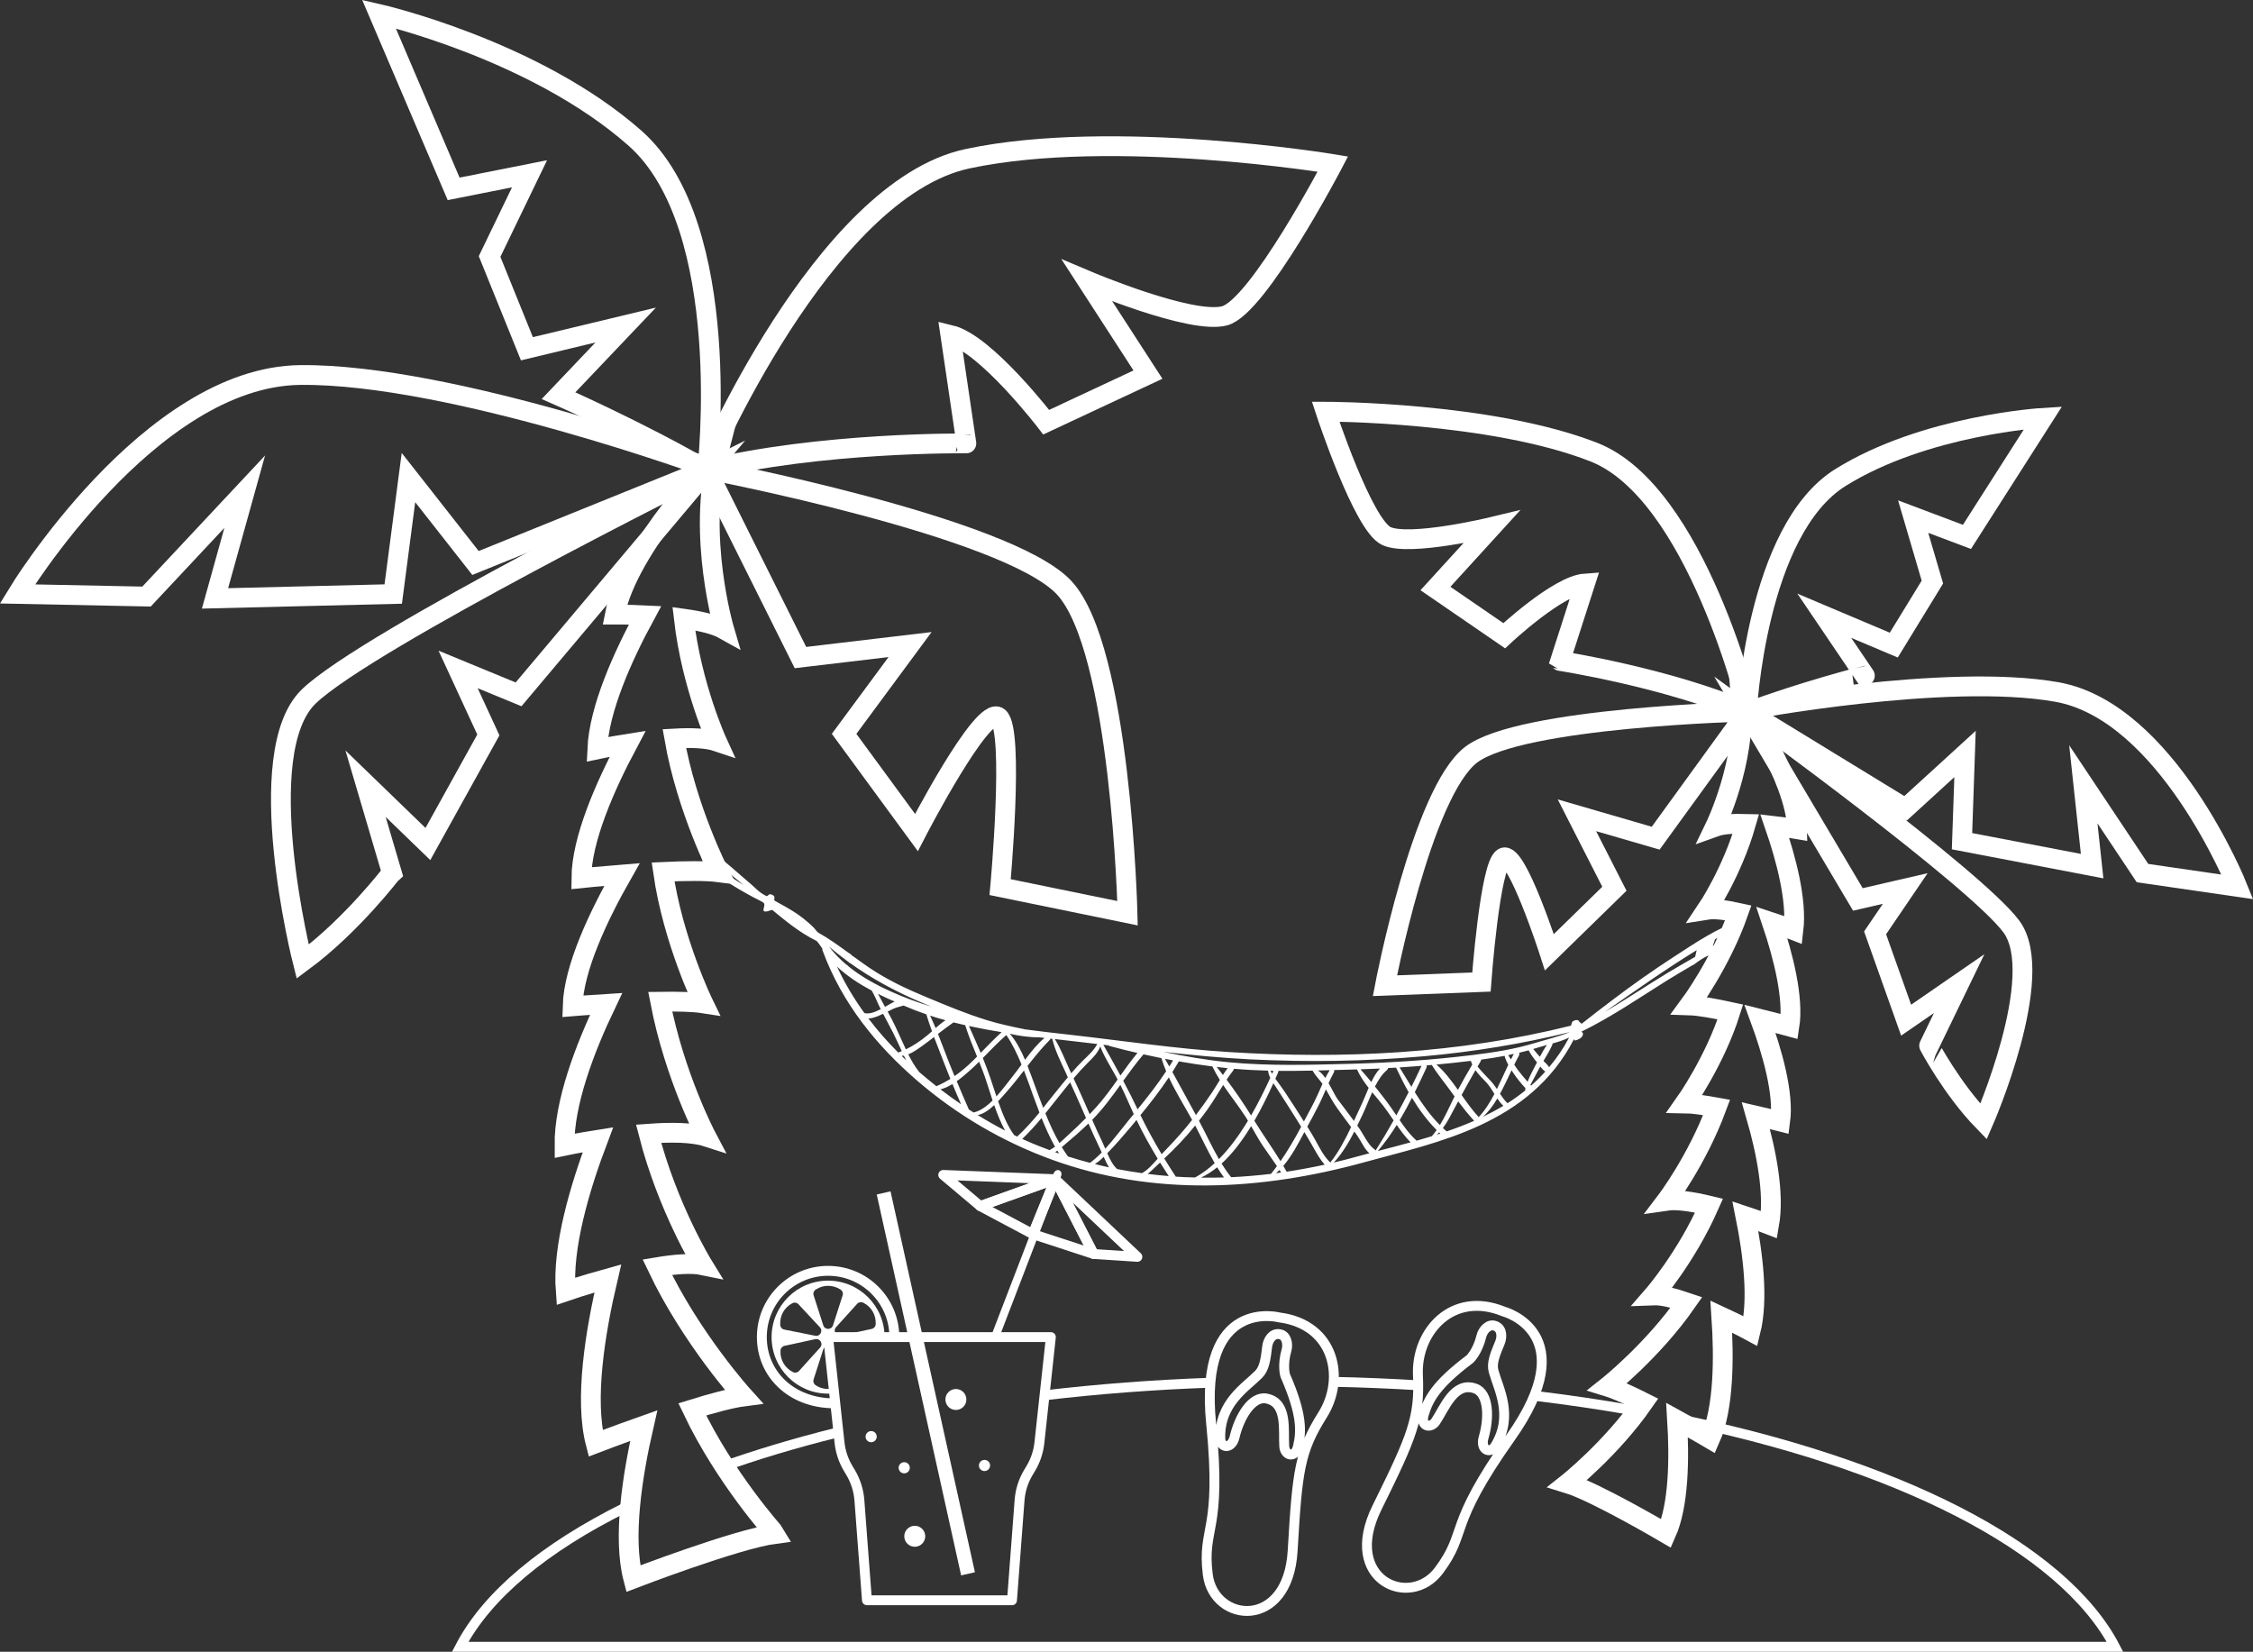 <?xml version="1.0" encoding="utf-8"?>
<!-- Generator: Adobe Illustrator 23.0.3, SVG Export Plug-In . SVG Version: 6.00 Build 0)  -->
<svg version="1.1" xmlns="http://www.w3.org/2000/svg" xmlns:xlink="http://www.w3.org/1999/xlink" x="0px" y="0px"
	 viewBox="0 0 455.72 334.08" style="enable-background:new 0 0 455.72 334.08;" xml:space="preserve">
<rect x="0" y="0" width="455.72" height="334.08" fill="#333333" stroke="none"/>
<style type="text/css">
	.st0{display:none;}
	.st1{display:inline;}
	.st2{fill:none;stroke:#FFFFFF;stroke-width:2;stroke-miterlimit:10;}
	.st3{fill:none;stroke:#FFFFFF;stroke-width:4;stroke-miterlimit:10;}
	.st4{fill:none;stroke:#FFFFFF;stroke-width:2;stroke-linecap:round;stroke-linejoin:round;stroke-miterlimit:10;}
	.st5{fill:#FFFFFF;}
	.st6{fill:none;}
</style>
<g id="Camada_2" class="st0">
	<rect x="-994.97" y="-1175.27" class="st1" width="369.41" height="310.66"/>
	<rect x="-605.85" y="-1175.27" class="st1" width="369.41" height="310.66"/>
	<rect x="-216.63" y="-1175.27" class="st1" width="369.41" height="310.66"/>
	<rect x="172.59" y="-1175.27" class="st1" width="369.41" height="310.66"/>
	<rect x="-666.86" y="-904.91" class="st1" width="41.29" height="41.29"/>
</g>
<g id="Layer_1">
	<g>
		<path class="st2" d="M169.09,289.81c-8.3,2.07-16.12,4.42-23.38,7.01"/>
		<path class="st2" d="M244.83,279.67c-11.56,0.41-22.79,1.28-33.57,2.55"/>
		<path class="st2" d="M286.87,280.19c-5.6-0.34-11.29-0.58-17.06-0.7"/>
		<path class="st2" d="M329.9,285.19c-6.24-1.1-12.69-2.05-19.3-2.85"/>
		<path class="st2" d="M126.46,304.92c-16.27,8.08-27.92,17.68-33.38,28.16H427.8c-10.57-20.27-44.27-37.21-89.76-46.36"/>
		<path class="st3" d="M363.5,167.71c-0.24-10.36-11.32-26.21-11.32-26.21c1.13,12.53-5.27,25.73-5.27,25.73
			c1.5-0.54,3.82-0.67,6.25-0.6c-2.82,9.8-7.94,17.39-7.94,17.39c1.6-0.26,3.94,0.05,6.4,0.6c-3.57,10.18-9.91,18.73-9.91,18.73
			c1.94,0.06,5.07,0.62,8.3,1.32c-3.15,9.96-9.22,18.5-9.22,18.5c1.55,0.02,3.9,0.36,6.44,0.82c-3.98,10.73-10.18,18.88-10.18,18.88
			c2.16-0.32,5.38,0.19,8.65,0.98c-4.64,10.51-11.3,18.16-11.3,18.16c1.75-0.07,4.18,0.53,6.73,1.4
			c-6.84,9.81-15.98,17.05-15.98,17.05c1.8,0.55,4.47,1.76,7.29,3.18c-6.57,9.43-15.36,16.39-15.36,16.39
			c5.62,1.71,19.94,10.14,19.94,10.14c2.56-5.72,2.69-15.12,2.21-22.94c3.77,2.07,6.7,3.8,6.7,3.8c2.76-6.17,2.81-16.43,2.25-24.73
			c3.38,1.56,5.92,2.94,5.92,2.94c1.6-6.44,0.49-15.61-1.05-23.25c2.82,0.94,4.8,1.71,4.8,1.71c1.12-6.32-0.6-14.87-2.68-22.05
			c2.84,0.65,4.92,1.18,4.92,1.18c0.78-5.7-1.65-14.13-4.08-20.75c3.38,0.84,5.94,1.54,5.94,1.54c0.91-5.74-1.24-14.19-3.55-21.06
			c2.54,0.84,4.37,1.56,4.37,1.56c0.73-6.06-1.51-14.46-3.78-21.04C361.58,167.38,363.5,167.71,363.5,167.71z"/>
		<path class="st3" d="M353.84,144.16c0,0-10.62-44.52-31.42-52.7c-20.81-8.18-54.28-8.2-54.28-8.2s7.56,23.02,12.31,25.17
			c4.75,2.15,21.24-1.83,21.24-1.83l-11.34,12.43l13.91,9.55c0,0,10.88-10.19,16.36-10.57l-5.05,15.68
			C315.58,133.7,337.31,137.03,353.84,144.16z"/>
		<path class="st3" d="M353.34,144.11c0,0,1.84-36.84,18.91-47.51c17.07-10.66,40.99-12.09,40.99-12.09l-15.38,24.08l-10.88-4.1
			l3.89,13.24l-7.81,12.75l-14.06-5.94l8.21,12.12C377.22,136.66,364.49,139.9,353.34,144.11z"/>
		<path class="st3" d="M280.13,199.37c0,0,7.46-39.1,17.44-46.72c9.98-7.62,55.9-8.72,55.9-8.72l-18.57,25.6l-15.93-4.63l7.58,14.86
			l-13.15,12.84c0,0-6.63-20.57-9.32-19.13c-2.7,1.44-4.43,25.16-4.43,25.16L280.13,199.37z"/>
		<path class="st3" d="M452.57,179.38c0,0-14.19-35.46-36.54-39.42c-22.35-3.96-62.99,3.73-62.99,3.73l32.39,19.81l12.04-11
			l-0.61,17.64l26.32,5.04l-1.78-16.55l11.97,17.96L452.57,179.38z"/>
		<path class="st3" d="M401.22,226.86c0,0,12.98-29.62,5.6-39.49c-7.38-9.87-53.43-43.24-53.43-43.24l22.41,37.79l9.58-2.21
			l-6.1,8.97l6.28,17.66l10.73-7.4l-6.08,12.56C390.2,211.5,394.81,220.26,401.22,226.86z"/>
		<path class="st3" d="M140.03,285.06c4.06-1.26,7.87-2.28,10.38-2.61c0,0-10.54-11.62-17.46-26.16c3.58-0.6,6.93-0.86,9.24-0.38
			c0,0-7.16-11.63-11-26.61c4.51-0.33,8.9-0.29,11.7,0.61c0,0-6.44-12.2-9.35-27.31c3.47-0.05,6.68,0.02,8.74,0.34
			c0,0-6.17-12.67-8.16-26.59c4.44-0.21,8.72-0.26,11.31,0.08c0,0-6.53-12.75-9.03-27.06c3.38-0.19,6.56-0.09,8.63,0.61
			c0,0-5.13-11.21-6.71-24.84c3.25,0.45,6.3,1.13,8.17,2.18c0,0-5.59-18.94-1.32-35.32c0,0-18.2,18.6-20.81,32.3
			c0,0,2.61-0.02,6.11,0.15c-4.47,8.23-9.3,18.89-9.66,27.1c0,0,2.59-0.55,6.14-1.11c-4.59,8.62-9.31,19.36-9.36,27.18
			c0,0,3.55-0.37,8.22-0.74c-4.69,8.25-9.78,18.91-9.99,26.65c0,0,2.87-0.24,6.78-0.48c-4.35,9.08-8.52,20.06-8.42,28.69
			c0,0,2.81-0.59,6.76-1.21c-3.72,9.81-7.22,21.74-6.52,30.65c0,0,3.69-1.27,8.52-2.6c-2.57,10.9-4.76,24.54-2.46,33.34
			c0,0,4.27-1.64,9.73-3.57c-2.36,10.27-4.26,22.79-2.12,30.95c0,0,20.87-8.03,28.72-9.06C156.8,310.22,146.67,299.03,140.03,285.06
			z"/>
		<path class="st3" d="M142.37,95.14c0,0,23.92-56.77,53.35-63.04c29.43-6.27,73.88,1.08,73.88,1.08s-15.12,28.9-21.9,30.7
			c-6.77,1.8-27.81-7.12-27.81-7.12l12.31,19.01l-20.58,9.62c0,0-12.2-15.93-19.39-17.65l3.24,21.94
			C195.49,89.69,165.9,89.32,142.37,95.14z"/>
		<path class="st3" d="M143.05,95.18c0,0,5.69-49.33-14.63-67.25c-20.31-17.92-51.77-25.1-51.77-25.1L91.76,38.2l15.35-3.05
			l-8.08,16.73l7.55,18.66l19.98-4.8l-13.58,14.28C112.98,80.02,129.18,87.13,143.05,95.18z"/>
		<path class="st3" d="M228.07,184.71c0,0-1.29-53.56-12.86-65.88c-11.57-12.32-72.31-23.91-72.31-23.91L161.91,133l22.17-2.63
			l-13.34,18.06l14.63,19.95c0,0,13.34-25.85,16.6-23.34c3.26,2.51,0.33,34.39,0.33,34.39L228.07,184.71z"/>
		<path class="st3" d="M3.51,120.13c0,0,26.67-43.96,57.22-44.28c30.55-0.32,82.82,18.85,82.82,18.85l-47.37,19.17L82.62,96.59
			l-3.08,23.56l-36.05,0.88l6.01-21.58l-19.86,21.21L3.51,120.13z"/>
		<path class="st3" d="M61.22,194.51c0,0-10.71-42.2,1.27-53.68c11.98-11.48,80.49-45.63,80.49-45.63l-38.09,45.24l-12.23-5.04
			l6.12,13.25l-12.23,22.06l-12.61-12.2l5.31,18.01C79.24,176.53,71.18,187.15,61.22,194.51z"/>
		<path class="st4" d="M258.81,266.47c0,0-16.41-4.37-13.83,21.47c2.23,22.24-1.9,20.71-0.68,30.52s16.23,11.36,17.17-4.82
			c0.94-16.18,1.41-20.08,6.05-27.46C272.17,278.8,269.95,267.93,258.81,266.47z M262.54,292.58c-0.57,2.47-2.64,1.83-2.77,0
			c-0.23-3.16,0.77-8.92-3.63-9.72c-2.94-0.53-5.48,3.8-6.4,7.75c-0.59,2.55-2.85,2.36-2.91,0.3c-0.19-7.16,5.15-10.3,7.76-12.94
			c1.16-1.17,1.41-3,1.73-5.64c0.14-1.18,0.97-2.7,2.44-2.49c0.02,0,0.04,0.01,0.06,0.01c1.44,0.2,1.74,2.05,1.42,3.16
			c-0.92,3.19-0.27,5.21-0.27,5.21C263.51,286.3,263.21,289.64,262.54,292.58z"/>
		<path class="st4" d="M304.12,265.26c-10.4-4.23-17.7,4.12-17.31,12.84c0.39,8.71-1.12,12.33-8.3,26.87
			c-7.17,14.54,6.64,20.6,12.55,12.67c5.91-7.93,1.56-8.64,14.48-26.88C320.55,269.57,304.12,265.26,304.12,265.26z M302.48,292.42
			c-1.07,1.77-3.12,0.82-2.38-1.69c1.15-3.89,1.08-8.91-1.74-9.9c-4.22-1.48-6.19,4.03-7.96,6.66c-1.02,1.52-3.14,1.06-2.41-1.37
			c0.86-2.89,2.26-5.93,9.32-11.23c0,0,1.56-1.44,2.34-4.66c0.27-1.12,1.44-2.58,2.79-2.05c0.02,0.01,0.04,0.01,0.06,0.02
			c1.38,0.54,1.35,2.27,0.89,3.37c-1.02,2.45-1.71,4.16-1.28,5.76C303.09,280.92,306.19,286.28,302.48,292.42z"/>
		<path class="st5" d="M351.72,188.19c-0.02-0.17-0.06-0.34-0.14-0.53c-0.97,0.63,0.17,0.01-0.09-0.65
			c0.02-0.04,0.06,0.05,0.07,0.05c0,0-0.37-0.46-0.46-0.48c-0.23-0.07-0.43,0.07-0.63,0.14c-0.59,0.19-1.17,0.5-1.73,0.76
			c-1.22,0.57-2.4,1.2-3.57,1.88c-2.34,1.36-4.59,2.87-6.86,4.34c-4.08,2.65-8.05,5.46-11.93,8.39c-2.2,1.66-4.39,3.34-6.55,5.05
			c0-0.08-0.01-0.16-0.01-0.25c-0.18-0.02-0.34-0.12-0.42-0.32c-0.2-0.54-1.48-0.15-1.48,0.4c0,0.13-0.06,0.25-0.15,0.35
			c0.01,0.04,0.01,0.08,0.02,0.12c-22.89,5.73-46.25,6.78-69.19,5.35c-10.79-0.67-21.44-2.29-32.17-3.5
			c-3.05-0.34-6.1-0.69-9.14-1.1c-2.57-0.54-5.13-1.07-7.66-1.85c-4.17-1.28-8.22-2.98-12.27-4.67c-3.92-1.63-7.77-3.42-11.38-5.84
			c-1.07-0.72-2.13-1.49-3.19-2.26c-0.25-0.13-0.49-0.32-0.69-0.54c-0.14-0.09-0.27-0.19-0.4-0.3c0,0.01-0.01,0.02-0.01,0.03
			c-2-1.47-4.01-2.91-6.13-4.1c-0.34-0.19-0.66-0.74-0.94-1.02c-0.34-0.34-0.69-0.67-1.05-0.98c-0.7-0.62-1.45-1.2-2.22-1.74
			c-1.27-0.9-3.26-1.97-4.63-2.73c-0.28-0.16,0.13-0.78-0.23-1.03c-1.14-0.8-1.03,0.32-1.55,0.04c-0.26-0.14-0.52-0.29-0.78-0.45
			c-0.8-0.5-1.4-1.19-2.12-1.8c-0.68-0.58-1.36-1.17-2.04-1.76c-1.31-1.14-2.61-2.28-3.95-3.38c-0.8-0.66-1.62-1.31-2.45-1.93
			c0.04-0.14-0.75-0.48-1.35,0.21c-0.63,1.4-0.14,1.84,0,2.25c2.95,3.13,6.6,5.23,10.21,7.18c0.62,0.34,1.28,0.61,1.87,0.99
			c0.55,0.35,0.14,0.97,0.1,1.47c-0.06,0.89,1.66-0.03,1.79,0.07c0.59,0.49,1.19,0.99,1.79,1.47c1.46,1.18,2.95,2.31,4.54,3.32
			c0.86,0.55,1.75,1.05,2.67,1.5c0.39,0.48,0.76,0.97,1.11,1.51c-0.01,0.12,0,0.25,0.04,0.36c4.01,10.93,11.12,19.38,18.94,26.18
			c8.29,7.2,17.67,12.61,27.51,16.18c20.32,7.38,42.09,6.31,63.17,0.5c14.77-4.07,33.43-7.52,42.39-24.91
			c0.01,0.05,0.03,0.11,0.04,0.16c-0.02,0.35,1.19-0.21,1.4-0.44c0.27-0.29,0.65-0.88,0.08-1.19c0-0.01,0-0.02,0-0.04
			c6-2.92,11.67-6.83,17.43-10.43c1.69-1.05,3.4-2.04,5.09-3.04c0,0.02-0.01,0.04-0.02,0.06c0.15-0.1,0.29-0.2,0.44-0.3
			c0.92-0.68,1.86-1.35,2.94-1.76c1.32-0.51,2.66-1.69,3.8-2.51C350.55,189.97,351.85,189.37,351.72,188.19z M143.81,173.72
			c2.23,1.68,4.4,3.46,6.57,5.26C147.98,177.57,145.72,175.92,143.81,173.72z M234.92,214.02c0.28,0.91,0.6,1.79,0.96,2.65
			c-1.8,2.72-3.76,5.22-5.78,7.7c-0.93-1.98-1.9-3.89-2.9-5.76c1.32-1.83,2.64-3.66,4.1-5.36
			C232.51,213.52,233.71,213.78,234.92,214.02z M258.58,216.59c2.3,0.02,4.61,0,6.92-0.05c0,0,0,0.01,0,0.01
			c0.54,0.97,1.34,1.74,2,2.67c-0.32,0.71-0.63,1.43-0.95,2.14c-0.84,1.89-1.85,3.65-2.8,5.46c0,0,0,0,0,0.01
			c-0.16-0.25-0.32-0.51-0.49-0.77c-1.14-1.8-2.3-3.59-3.48-5.36c-0.57-0.85-1.21-1.67-1.81-2.52c0.18-0.4,0.36-0.8,0.53-1.19
			C258.57,216.85,258.59,216.71,258.58,216.59z M269.85,216.43c1.32-0.04,2.64-0.08,3.95-0.11c0.23-0.01,0.45-0.02,0.68-0.02
			c0.61,1.36,1.46,2.58,2.36,3.73c-0.47,1.09-0.88,2.17-1.29,3.04c-0.57,1.2-1.12,2.43-1.69,3.65c-1.08-1.47-2.19-2.92-3.29-4.38
			c-0.44-0.58-1.08-1.96-1.84-3.25c0.33-0.73,0.68-1.45,1.06-2.15C269.9,216.76,269.9,216.58,269.85,216.43z M288.56,215.49
			c0.35-0.03,0.7-0.06,1.05-0.09c1.26,2.01,2.78,3.8,4.13,5.71c0.16,0.22,0.32,0.44,0.48,0.66c-0.12,0.25-0.25,0.5-0.37,0.74
			c-0.82,1.7-1.62,3.46-2.6,5.05c-1.91-1.91-3.55-4.23-5.08-6.65c0.8-1.62,1.58-3.25,2.33-4.88
			C288.59,215.83,288.61,215.64,288.56,215.49z M290.55,215.32c2.32-0.21,4.64-0.47,6.96-0.75c0.08,0.26,0.18,0.51,0.29,0.75
			c-0.99,1.69-1.98,3.38-2.9,5.12C293.56,218.55,292.18,216.71,290.55,215.32z M285.49,219.82c-0.81-1.31-1.6-2.63-2.4-3.92
			c1.48-0.09,2.97-0.2,4.45-0.32C286.88,217.01,286.19,218.42,285.49,219.82z M284.93,220.91c-0.81,1.58-1.64,3.14-2.49,4.68
			c-0.62-0.92-1.24-1.85-1.9-2.72c-0.79-1.03-1.59-2.08-2.42-3.11c0.69-1.34,1.47-2.54,2.4-3.31c0.15-0.12,0.23-0.27,0.27-0.43
			c0.54-0.03,1.07-0.05,1.6-0.08C283.17,217.62,284.01,219.3,284.93,220.91z M277.38,218.85c-0.72-0.88-1.45-1.75-2.19-2.57
			c1.31-0.04,2.63-0.1,3.94-0.16C278.45,216.83,277.88,217.8,277.38,218.85z M268.07,218.04c-0.48-0.69-1-1.26-1.52-1.52
			c0.81-0.02,1.61-0.04,2.42-0.06C268.64,216.97,268.35,217.5,268.07,218.04z M258.27,220.15c1.31,2.01,2.6,4.04,3.88,6.08
			c0.35,0.55,0.69,1.11,1.04,1.67c-1.3,2.43-2.65,4.76-4.18,6.96c-1.7-2.78-3.59-5.41-5.29-8.17c1.44-2.49,2.72-5.1,3.85-7.59
			C257.8,219.45,258.04,219.79,258.27,220.15z M257.32,217.17c-0.12-0.2-0.23-0.4-0.34-0.6c0.2,0,0.4,0,0.6,0.01
			C257.5,216.77,257.41,216.97,257.32,217.17z M256.94,218.01c-1.15,2.51-2.44,5.11-3.88,7.61c-1.54-2.48-3.21-4.93-4.95-7.24
			c0.43-0.64,0.86-1.26,1.32-1.84c0.09-0.12,0.15-0.25,0.17-0.37c2.29,0.2,4.58,0.32,6.89,0.38
			C256.56,217.09,256.72,217.57,256.94,218.01z M252.43,226.68c-1.74,2.87-3.68,5.56-5.87,7.76c-1.45-2.5-2.68-5.22-4.04-7.76
			c0.64-0.82,1.28-1.66,1.89-2.53c1.04-1.48,2-3.12,3-4.7c1.48,2.2,3.13,4.26,4.55,6.46C252.12,226.17,252.28,226.43,252.43,226.68z
			 M247.37,217.42c-0.42-0.55-0.84-1.09-1.27-1.62c0.74,0.09,1.48,0.17,2.22,0.25C247.99,216.48,247.67,216.94,247.37,217.42z
			 M246.74,218.43c-0.53,0.87-1.06,1.76-1.61,2.58c-1.05,1.55-2.12,3.06-3.23,4.52c-1.58-2.9-3.16-5.82-4.76-8.7
			c0.41-0.64,0.81-1.3,1.2-1.97c0.04-0.07,0.06-0.13,0.08-0.19c2.26,0.4,4.54,0.74,6.81,1.03
			C245.68,216.65,246.19,217.55,246.74,218.43z M241.13,226.51c-0.34,0.44-0.69,0.87-1.04,1.3c-1.55,1.88-3.2,3.64-4.86,5.36
			c-0.08,0.08-0.17,0.18-0.26,0.28c-1.53-2.55-2.97-5.18-4.29-7.9c2.01-2.46,3.96-4.96,5.75-7.65
			C237.82,220.91,239.58,223.7,241.13,226.51z M236.51,215.71c-0.29-0.52-0.58-1.04-0.87-1.55c0.54,0.11,1.09,0.21,1.64,0.31
			C237.03,214.89,236.77,215.3,236.51,215.71z M229.33,225.33c-0.29,0.36-0.58,0.71-0.88,1.07c-1.57,1.91-3.16,4.06-4.88,5.94
			c-0.21-0.48-0.41-0.96-0.61-1.38c-0.71-1.46-1.38-2.96-2.04-4.46c2.12-2.14,3.92-4.59,5.7-7.07c0.92,1.85,1.74,3.78,2.6,5.67
			C229.25,225.18,229.29,225.25,229.33,225.33z M224.24,211.44c0.05,0.05,0.1,0.1,0.18,0.12c1.87,0.51,3.75,0.98,5.65,1.41
			c-1.21,1.46-2.33,3.01-3.44,4.57c-1.13-2.09-2.28-4.14-3.46-6.23C223.53,211.35,223.89,211.39,224.24,211.44z M225.74,217.73
			c0.11,0.2,0.21,0.42,0.32,0.62c-1.38,1.94-2.77,3.87-4.34,5.6c-0.43,0.48-0.86,0.95-1.31,1.41c-0.31-0.69-0.61-1.39-0.91-2.08
			c-0.76-1.74-1.55-3.46-2.35-5.17c0.93-1.1,1.89-2.16,2.89-3.16c0.93-0.92,2.01-1.94,2.51-3.29
			C223.4,213.85,224.65,215.74,225.74,217.73z M219.67,226.12c-1.07,1.09-2.17,2.13-3.28,3.15c-0.68,0.62-1.37,1.3-2.1,1.93
			c-1.08-1.9-2-3.93-2.84-6.02c1.31-1.61,2.59-3.26,3.89-4.88c0.37-0.46,0.74-0.92,1.12-1.38c0.87,1.91,1.73,3.81,2.57,5.74
			C219.25,225.15,219.46,225.63,219.67,226.12z M220.5,210.99c0.48,0.06,0.96,0.11,1.45,0.17c-0.74,1.39-1.9,2.38-2.95,3.4
			c-0.8,0.79-1.57,1.64-2.32,2.52c-0.12-0.27-0.25-0.54-0.38-0.82c-0.93-2.02-1.78-4.24-2.94-6.1
			C215.75,210.44,218.13,210.71,220.5,210.99z M212.48,210.07c0.12,0.01,0.24,0.03,0.36,0.04c0.57,2.39,1.71,4.6,2.68,6.74
			c0.16,0.35,0.31,0.7,0.47,1.05c-0.44,0.53-0.88,1.06-1.31,1.58c-1.24,1.5-2.44,3.06-3.67,4.59c-0.59-1.5-1.14-3.02-1.69-4.52
			c-0.45-1.23-0.94-2.59-1.48-3.96c1.43-1.83,2.89-3.64,4.49-5.25C212.42,210.26,212.46,210.16,212.48,210.07z M210.27,209.81
			c0.34,0.04,0.67,0.08,1.01,0.12c-1.44,1.2-2.72,2.79-3.94,4.43c-0.85-1.98-1.84-3.87-3.09-5.27
			C206.24,209.54,208.26,209.83,210.27,209.81z M206.63,215.31c-0.63,0.86-1.26,1.72-1.89,2.51c-0.94,1.19-2.02,2.64-3.19,3.94
			c-0.43-1.27-0.82-2.53-1.22-3.69c-0.48-1.4-0.99-2.75-1.53-4.08c1.56-1.58,3.1-3.2,4.75-4.64
			C204.76,211.11,205.75,213.17,206.63,215.31z M202.6,208.76c-1.46,1.32-2.84,2.76-4.23,4.19c-0.77-1.83-1.57-3.61-2.38-5.43
			C198.18,208,200.38,208.41,202.6,208.76z M195.24,207.36c0.67,2.17,1.53,4.25,2.39,6.34c-0.24,0.24-0.48,0.48-0.72,0.73
			c-1.25,1.25-2.51,2.31-3.83,3.22c-0.36-0.88-0.72-1.76-1.08-2.65c-0.77-1.93-1.49-3.93-2.27-5.88c1.03-0.8,2.08-1.59,3.14-2.33
			C193.67,206.99,194.45,207.18,195.24,207.36z M189.25,207.93c-0.36-0.85-0.73-1.7-1.12-2.51c1.04,0.34,2.08,0.65,3.12,0.94
			C190.57,206.8,189.9,207.36,189.25,207.93z M180.67,204.05c0.7-0.34,1.4-0.44,2.1-0.67c1.51,0.66,3.05,1.25,4.6,1.78
			c0.35,1.16,0.74,2.3,1.15,3.43c-0.3,0.26-0.59,0.52-0.87,0.75c-1.47,1.22-2.88,2.16-4.42,2.9c-0.97-2.03-1.85-4.17-2.84-6.07
			c-0.27-0.53-0.56-1.05-0.84-1.57C179.91,204.42,180.29,204.23,180.67,204.05z M179.43,203.41c-0.14,0.07-0.28,0.15-0.42,0.23
			c-0.4-0.74-0.8-1.47-1.19-2.21c-0.07-0.13-0.14-0.27-0.21-0.4c0.46,0.23,0.91,0.45,1.37,0.66c0.65,0.31,1.32,0.6,1.98,0.88
			C180.39,202.84,179.84,203.18,179.43,203.41z M167.69,191.46c1.16,0.99,2.35,1.94,3.56,2.83c0,0,0,0.01,0,0.01
			c0.22,0.13,0.42,0.29,0.61,0.46c0-0.01,0-0.01,0.01-0.02c4.57,3.28,9.49,5.9,14.48,8.01c0.68,0.29,1.36,0.57,2.04,0.85
			c-2.78-0.84-5.52-1.85-8.19-3.06c-2.97-1.34-5.99-2.97-8.66-5.15c0.01-0.02,0.01-0.03,0.02-0.04c-0.06-0.04-0.13-0.08-0.19-0.12
			c-0.11-0.07-0.22-0.15-0.32-0.25c0,0,0,0,0,0.01C169.82,193.95,168.7,192.77,167.69,191.46z M174.85,204.91
			c-2.1-2.9-3.98-6.04-5.55-9.41c2.13,1.99,4.55,3.54,7.02,4.86c0.58,0.94,1,2.04,1.48,3.05c0.11,0.24,0.23,0.47,0.35,0.7
			C177.07,204.67,175.93,205.15,174.85,204.91z M181.69,212.89c-2.14-2.14-4.18-4.43-6.05-6.92c0.7,0.06,1.5-0.28,2.17-0.55
			c0.28-0.12,0.55-0.24,0.82-0.37c0.69,1.33,1.41,2.63,2.08,3.96c0.59,1.17,1.13,2.39,1.69,3.59
			C182.17,212.71,181.93,212.81,181.69,212.89z M182.38,213.57c0.15-0.01,0.3-0.03,0.45-0.06c0.15,0.32,0.31,0.64,0.47,0.96
			C182.99,214.18,182.69,213.87,182.38,213.57z M185.95,216.85c-0.85-1.06-1.57-2.29-2.23-3.59c1.04-0.42,2.07-1.18,2.91-1.78
			c0.78-0.56,1.54-1.14,2.3-1.73c0.64,1.7,1.32,3.39,1.96,5.07c0.44,1.13,0.88,2.27,1.34,3.4c-0.9,0.56-1.83,1.05-2.82,1.48
			C188.25,218.77,187.09,217.83,185.95,216.85z M190.23,220.33c0.82-0.2,1.64-0.59,2.43-1.07c0.56,1.38,1.14,2.74,1.74,4.09
			C192.99,222.39,191.6,221.38,190.23,220.33z M195.98,224.41c-0.84-1.89-1.66-3.8-2.46-5.72c0.89-0.64,1.74-1.36,2.52-2.05
			c0.69-0.61,1.36-1.24,2.01-1.9c0.52,1.3,1.03,2.6,1.46,3.94c0.4,1.24,0.82,2.56,1.26,3.9c-1.19,1.19-2.48,2.13-3.84,2.43
			C196.62,224.81,196.3,224.61,195.98,224.41z M197.76,225.53c1.16-0.21,2.3-1.03,3.34-2.01c0.63,1.8,1.34,3.59,2.2,5.15
			C201.42,227.7,199.58,226.65,197.76,225.53z M205.14,229.59c-1.37-1.86-2.38-4.34-3.25-6.85c0.62-0.65,1.2-1.32,1.71-1.9
			c1.22-1.38,2.38-2.85,3.52-4.32c0.68,1.74,1.29,3.5,1.89,5.16c0.4,1.11,0.81,2.23,1.24,3.34c-1.42,1.73-2.89,3.39-4.5,4.86
			C205.54,229.78,205.34,229.69,205.14,229.59z M212.3,232.62c-1.12-0.42-2.25-0.85-3.36-1.31c-0.73-0.31-1.45-0.63-2.17-0.95
			c1.37-1.31,2.66-2.74,3.91-4.23c0.81,2.01,1.69,3.98,2.72,5.8C213.05,232.19,212.68,232.42,212.3,232.62z M213.43,233.03
			c0.15-0.09,0.3-0.19,0.44-0.29c0.12,0.2,0.23,0.39,0.36,0.58C213.97,233.22,213.7,233.12,213.43,233.03z M216.02,233.91
			c-0.44-0.61-0.85-1.24-1.25-1.89c0.19-0.16,0.37-0.32,0.54-0.46c1.66-1.39,3.28-2.8,4.85-4.32c0.76,1.71,1.53,3.42,2.34,5.09
			c0.12,0.25,0.24,0.51,0.35,0.77c-0.76,0.78-1.55,1.49-2.38,2.1C218.98,234.8,217.49,234.37,216.02,233.91z M221.46,235.44
			c0.64-0.37,1.23-0.9,1.79-1.46c0.33,0.74,0.67,1.48,1.08,2.13C223.37,235.91,222.41,235.68,221.46,235.44z M230.97,237.28
			c-1.68-0.23-3.36-0.51-5.03-0.83c-0.02-0.04-0.04-0.08-0.08-0.11c-0.78-0.72-1.37-1.89-1.89-3.08c1.63-1.67,3.19-3.47,4.72-5.29
			c0.4-0.48,0.8-0.97,1.2-1.45c1.3,2.71,2.75,5.32,4.28,7.84C233.21,235.46,232.02,236.78,230.97,237.28z M232.13,237.43
			c0.46-0.33,0.9-0.76,1.34-1.18c0.39-0.37,0.78-0.74,1.18-1.11c0.57,0.92,1.16,1.84,1.75,2.73
			C234.97,237.76,233.55,237.61,232.13,237.43z M237.83,237.99c-0.79-1.2-1.57-2.43-2.33-3.67c1.08-1.02,2.15-2.06,3.19-3.16
			c1.06-1.13,2.08-2.29,3.06-3.51c1.32,2.51,2.53,5.17,3.95,7.61c-1.24,1.14-2.55,2.12-3.95,2.89
			C240.44,238.13,239.13,238.08,237.83,237.99z M242.92,238.19c1.15-0.54,2.24-1.25,3.28-2.09c0.44,0.71,0.89,1.4,1.38,2.05
			C246.03,238.2,244.47,238.21,242.92,238.19z M249.03,238.1c-0.7-0.86-1.34-1.79-1.94-2.75c2.25-2.05,4.23-4.7,5.98-7.58
			c0.78,1.35,1.52,2.72,2.38,4c0.93,1.38,1.91,2.7,2.84,4.09c-0.39,0.53-0.78,1.05-1.2,1.57
			C254.41,237.74,251.72,237.98,249.03,238.1z M258.08,237.29c0.25-0.2,0.49-0.41,0.72-0.64c0.11,0.17,0.22,0.33,0.33,0.51
			C258.78,237.2,258.43,237.24,258.08,237.29z M260.25,236.99c-0.22-0.4-0.44-0.79-0.67-1.18c1.69-1.97,3.04-4.55,4.26-6.84
			c0.66,1.09,1.3,2.19,1.93,3.31c0.65,1.17,1.33,2.32,2.17,3.29C265.38,236.12,262.82,236.6,260.25,236.99z M266.02,230.53
			c-0.5-0.91-1.04-1.78-1.59-2.65c0.83-1.53,1.67-3.05,2.44-4.61c0.47-0.96,0.9-1.95,1.32-2.93c0.73,1.32,1.46,2.62,2.31,3.83
			c0.91,1.29,1.86,2.53,2.79,3.79c-1.21,2.57-2.53,5.07-4.21,7.17C267.8,233.93,266.91,232.15,266.02,230.53z M274.44,233.94
			c-1.54,0.43-3.09,0.83-4.64,1.19c1.68-1.81,2.97-3.98,4.15-6.27c0.19,0.26,0.37,0.51,0.56,0.78c0.79,1.12,1.45,2.75,2.48,3.62
			C276.12,233.48,275.27,233.71,274.44,233.94z M278.08,232.51c-1.36-0.92-2.24-3.02-3.24-4.43c-0.1-0.14-0.2-0.28-0.3-0.42
			c0.35-0.7,0.68-1.41,1.02-2.12c0.64-1.33,1.27-3.01,2-4.61c0.78,0.94,1.57,1.86,2.29,2.79c0.71,0.93,1.37,1.91,2.04,2.89
			c-1.16,2.07-2.38,4.1-3.64,6.09C278.21,232.63,278.16,232.57,278.08,232.51z M278.7,232.8c1.39-1.63,2.65-3.4,3.82-5.27
			c0.87,1.25,1.76,2.47,2.81,3.52C283.08,231.67,280.85,232.24,278.7,232.8z M289.7,229.71c-0.03,0.03-0.04,0.06-0.05,0.09
			c-1.04,0.32-2.08,0.63-3.11,0.92c-0.02-0.03-0.05-0.06-0.07-0.08c-1.29-1.15-2.34-2.58-3.36-4.07c0.88-1.47,1.7-2.98,2.49-4.53
			c1.46,2.41,3.12,4.65,4.99,6.52C290.31,228.96,290.02,229.35,289.7,229.71z M290.64,229.49c0.16-0.14,0.32-0.28,0.47-0.44
			c0.08,0.07,0.15,0.15,0.23,0.22C291.1,229.35,290.87,229.42,290.64,229.49z M292.62,228.84c-0.02-0.03-0.04-0.05-0.07-0.07
			c-0.23-0.2-0.46-0.41-0.69-0.61c0.9-1.19,1.62-2.63,2.3-3.92c0.26-0.5,0.52-0.99,0.79-1.48c1.03,1.37,2.09,2.7,3.23,3.94
			C296.36,227.49,294.5,228.2,292.62,228.84z M295.64,221.48c0.92-1.69,1.85-3.36,2.81-5.03c0.64,0.92,1.44,1.7,2.19,2.48
			c0.61,0.64,1.12,1.49,1.64,2.33c-0.92,1.76-1.95,3.39-3.18,4.68C297.87,224.62,296.75,223.06,295.64,221.48z M305.08,215.38
			c-0.76,1.59-1.5,3.27-2.3,4.89c-0.38-0.58-0.78-1.14-1.24-1.63c-0.92-0.97-1.83-1.89-2.67-2.92c0.2-0.35,0.4-0.7,0.61-1.04
			c0.07-0.13,0.11-0.25,0.11-0.36c1.59-0.21,3.17-0.46,4.75-0.76C304.5,214.21,304.77,214.81,305.08,215.38z M305.07,213.41
			c0.38-0.08,0.75-0.17,1.13-0.25c-0.2,0.36-0.39,0.73-0.58,1.12C305.43,213.99,305.26,213.7,305.07,213.41z M299.94,225.89
			c1.12-0.98,2.08-2.28,2.93-3.71c0.37,0.56,0.77,1.08,1.22,1.48C302.74,224.47,301.35,225.21,299.94,225.89z M308.51,220.57
			c-1.15,0.93-2.35,1.78-3.58,2.57c-0.58-0.54-1.06-1.22-1.52-1.91c0.84-1.54,1.6-3.18,2.34-4.75c0.09,0.14,0.18,0.28,0.27,0.42
			c0.76,1.15,1.64,2.22,2.55,3.21c-0.03,0.1-0.06,0.2-0.08,0.3C308.48,220.46,308.49,220.52,308.51,220.57z M306.98,216.36
			c-0.24-0.32-0.47-0.67-0.69-1.01c0.31-0.63,0.61-1.24,0.93-1.81c0.13-0.24,0.13-0.45,0.06-0.61c0.64-0.15,1.28-0.32,1.92-0.49
			c0.47,0.9,1.07,1.68,1.69,2.44c-0.09,0.17-0.17,0.33-0.26,0.5c-0.57,1.09-1.18,2.23-1.64,3.42
			C308.3,218,307.62,217.21,306.98,216.36z M310.12,212.17c0.39-0.11,0.78-0.23,1.17-0.35c0.53-0.17,1.07-0.32,1.62-0.47
			c-0.53,0.73-1,1.56-1.44,2.4C311.02,213.23,310.57,212.69,310.12,212.17z M309.69,219.58c-0.04-0.05-0.09-0.1-0.13-0.15
			c0.56-0.98,1.06-2.01,1.59-2.99c0.13-0.24,0.27-0.49,0.4-0.73c0.31,0.4,0.66,0.8,1.02,1.03
			C311.65,217.76,310.69,218.71,309.69,219.58z M313.33,215.86c-0.27-0.49-0.73-0.89-1.13-1.27c0.64-1.07,1.28-2.13,1.78-3.25
			c0.04-0.1,0.06-0.19,0.06-0.29c1.14-0.32,2.28-0.67,3.35-1.2C316.21,212.09,314.84,214.08,313.33,215.86z M310.39,210.98
			c-4.07,1.24-8.23,1.88-12.37,2.39c-8.3,1.03-16.6,1.58-24.9,1.8c-8.2,0.21-16.46,0.46-24.6-0.32c-4.46-0.43-8.85-1.2-13.22-2.1
			c5.79,0.65,11.58,1.21,17.43,1.51c11.72,0.59,23.5,0.42,35.27-0.62c9.88-0.88,19.76-2.47,29.55-4.89
			C315.2,209.7,312.82,210.24,310.39,210.98z M342.88,193.53c-1.82,1.06-3.65,2.09-5.46,3.18c-4.29,2.58-8.48,5.43-12.79,7.94
			c6.15-4.27,12.27-8.61,18.56-12.47C343.1,192.62,342.99,193.08,342.88,193.53z M347.91,190.4c-0.48,0.33-0.97,0.65-1.46,0.96
			c0.16-0.48,0.31-0.94,0.45-1.38c0.38-0.22,0.76-0.44,1.15-0.66C348,189.77,347.95,190.13,347.91,190.4z"/>
		<path class="st4" d="M168.84,283.84c-8.88,0-14.74-6-14.74-13.4c0-7.4,6-13.4,13.4-13.4c7.4,0,13.4,6,13.4,13.4"/>
		<path class="st6" d="M166.52,268.07c0.31,0.95,1.66,0.95,1.96,0l1.95-6.06c0.14-0.44-0.03-0.93-0.42-1.18l-0.07-0.04
			c-1.49-0.96-3.4-0.96-4.89,0l-0.07,0.04c-0.39,0.25-0.57,0.74-0.42,1.18L166.52,268.07z"/>
		<path class="st6" d="M166.52,272.93l-1.95,6.06c-0.14,0.44,0.03,0.93,0.42,1.18l0.07,0.04c1.08,0.69,2.37,0.88,3.57,0.57
			l-0.93-8.55C167.22,272.15,166.7,272.38,166.52,272.93z"/>
		<path class="st6" d="M158.66,268.93l6.25,1.25c0.98,0.2,1.64-0.98,0.96-1.71l-4.34-4.66c-0.32-0.34-0.83-0.43-1.24-0.21
			l-0.07,0.04c-1.56,0.83-2.5,2.5-2.38,4.27l0.01,0.08C157.86,268.45,158.2,268.83,158.66,268.93z"/>
		<path class="st6" d="M169.95,280.22l0.07-0.04c0.39-0.25,0.57-0.74,0.42-1.18l-1.95-6.06c-0.13-0.4-0.44-0.62-0.79-0.69l0.93,8.55
			C169.09,280.67,169.53,280.48,169.95,280.22z"/>
		<path class="st6" d="M170.09,270.13l6.23-1.35c0.46-0.1,0.79-0.49,0.81-0.96l0-0.08c0.09-1.77-0.87-3.42-2.45-4.23l-0.07-0.04
			c-0.41-0.21-0.92-0.12-1.24,0.23l-4.27,4.73C168.44,269.18,169.11,270.35,170.09,270.13z"/>
		<path class="st6" d="M177.18,273.1l0-0.08c-0.03-0.47-0.37-0.85-0.83-0.95l-6.25-1.25c-0.98-0.2-1.64,0.98-0.96,1.72l4.34,4.66
			c0.32,0.34,0.83,0.43,1.24,0.21l0.07-0.04C176.36,276.54,177.29,274.87,177.18,273.1z"/>
		<path class="st6" d="M164.91,270.87l-6.23,1.35c-0.46,0.1-0.79,0.49-0.81,0.96l0,0.08c-0.09,1.77,0.87,3.42,2.45,4.23l0.07,0.04
			c0.42,0.21,0.92,0.12,1.24-0.23l4.27-4.73C166.56,271.82,165.89,270.65,164.91,270.87z"/>
		<path class="st5" d="M165.06,280.22l-0.07-0.04c-0.39-0.25-0.57-0.74-0.42-1.18l1.95-6.06c0.18-0.55,0.71-0.77,1.18-0.69l-0.2-1.8
			l11.43,0c0,0,0,0,0,0c0-6.31-5.12-11.43-11.43-11.43c-6.32,0-11.43,5.12-11.43,11.43c0,6.32,5.12,11.43,11.43,11.43
			c0.42,0,0.83-0.03,1.24-0.07l-0.11-1.02C167.43,281.1,166.13,280.91,165.06,280.22z M174.61,263.48l0.07,0.04
			c1.58,0.81,2.53,2.46,2.45,4.23l0,0.08c-0.02,0.47-0.36,0.86-0.81,0.96l-6.23,1.35c-0.98,0.21-1.65-0.96-0.98-1.7l4.27-4.73
			C173.69,263.36,174.2,263.27,174.61,263.48z M164.99,260.83l0.07-0.04c1.49-0.96,3.4-0.96,4.89,0l0.07,0.04
			c0.39,0.25,0.57,0.74,0.42,1.18l-1.95,6.06c-0.31,0.95-1.66,0.95-1.96,0l-1.95-6.06C164.42,261.57,164.6,261.08,164.99,260.83z
			 M157.82,267.9c-0.11-1.77,0.82-3.44,2.38-4.27l0.07-0.04c0.41-0.22,0.92-0.13,1.24,0.21l4.34,4.66c0.68,0.73,0.03,1.91-0.96,1.71
			l-6.25-1.25c-0.46-0.09-0.8-0.48-0.83-0.95L157.82,267.9z M160.39,277.52l-0.07-0.04c-1.58-0.81-2.53-2.46-2.45-4.23l0-0.08
			c0.02-0.47,0.36-0.86,0.81-0.96l6.23-1.35c0.98-0.21,1.65,0.96,0.98,1.7l-4.27,4.73C161.31,277.64,160.8,277.73,160.39,277.52z"/>
		<path class="st5" d="M200.42,270.36l12.72-33.07c0.21-0.49,0.7-0.75,1.11-0.58l0.01,0.01c0.41,0.17,0.57,0.7,0.36,1.2
			l-12.41,32.33L200.42,270.36z"/>
		<g>
			<polygon class="st4" points="230.06,254.21 221.21,253.63 213.44,238.51 			"/>
			<polygon class="st4" points="221.21,253.63 208.91,249.61 213.44,238.51 			"/>
			<polygon class="st4" points="208.91,249.61 198.28,243.95 213.44,238.51 			"/>
			<polygon class="st4" points="213.44,238.51 198.28,243.95 190.79,237.64 			"/>
		</g>
		<polygon class="st5" points="197.2,318 194.41,318.64 177.34,241.6 180.13,240.96 		"/>
		<path class="st4" d="M171.55,296.99l0.51,0.85c1.01,1.7,1.62,3.62,1.77,5.59l1.53,20.24h29.34l1.53-20.24
			c0.15-1.98,0.75-3.89,1.77-5.59l0.51-0.85c0.94-1.58,1.53-3.34,1.73-5.17l2.32-21.38H167.5l2.32,21.38
			C170.02,293.65,170.61,295.41,171.55,296.99z"/>
		<circle class="st5" cx="193.35" cy="283.06" r="2.12"/>
		<path class="st5" d="M187.15,310.73c0,1.17-0.95,2.12-2.12,2.12c-1.17,0-2.12-0.95-2.12-2.12c0-1.17,0.95-2.12,2.12-2.12
			C186.2,308.6,187.15,309.55,187.15,310.73z"/>
		<path class="st5" d="M177.34,290.58c0,0.62-0.51,1.13-1.13,1.13c-0.62,0-1.13-0.51-1.13-1.13c0-0.62,0.51-1.13,1.13-1.13
			C176.84,289.45,177.34,289.95,177.34,290.58z"/>
		<path class="st5" d="M200.27,296.41c0,0.62-0.51,1.13-1.13,1.13c-0.63,0-1.13-0.51-1.13-1.13c0-0.62,0.51-1.13,1.13-1.13
			C199.77,295.28,200.27,295.78,200.27,296.41z"/>
		<path class="st5" d="M184.03,296.87c0,0.62-0.51,1.13-1.13,1.13c-0.63,0-1.13-0.51-1.13-1.13c0-0.62,0.51-1.13,1.13-1.13
			C183.53,295.74,184.03,296.25,184.03,296.87z"/>
	</g>
</g>
</svg>

